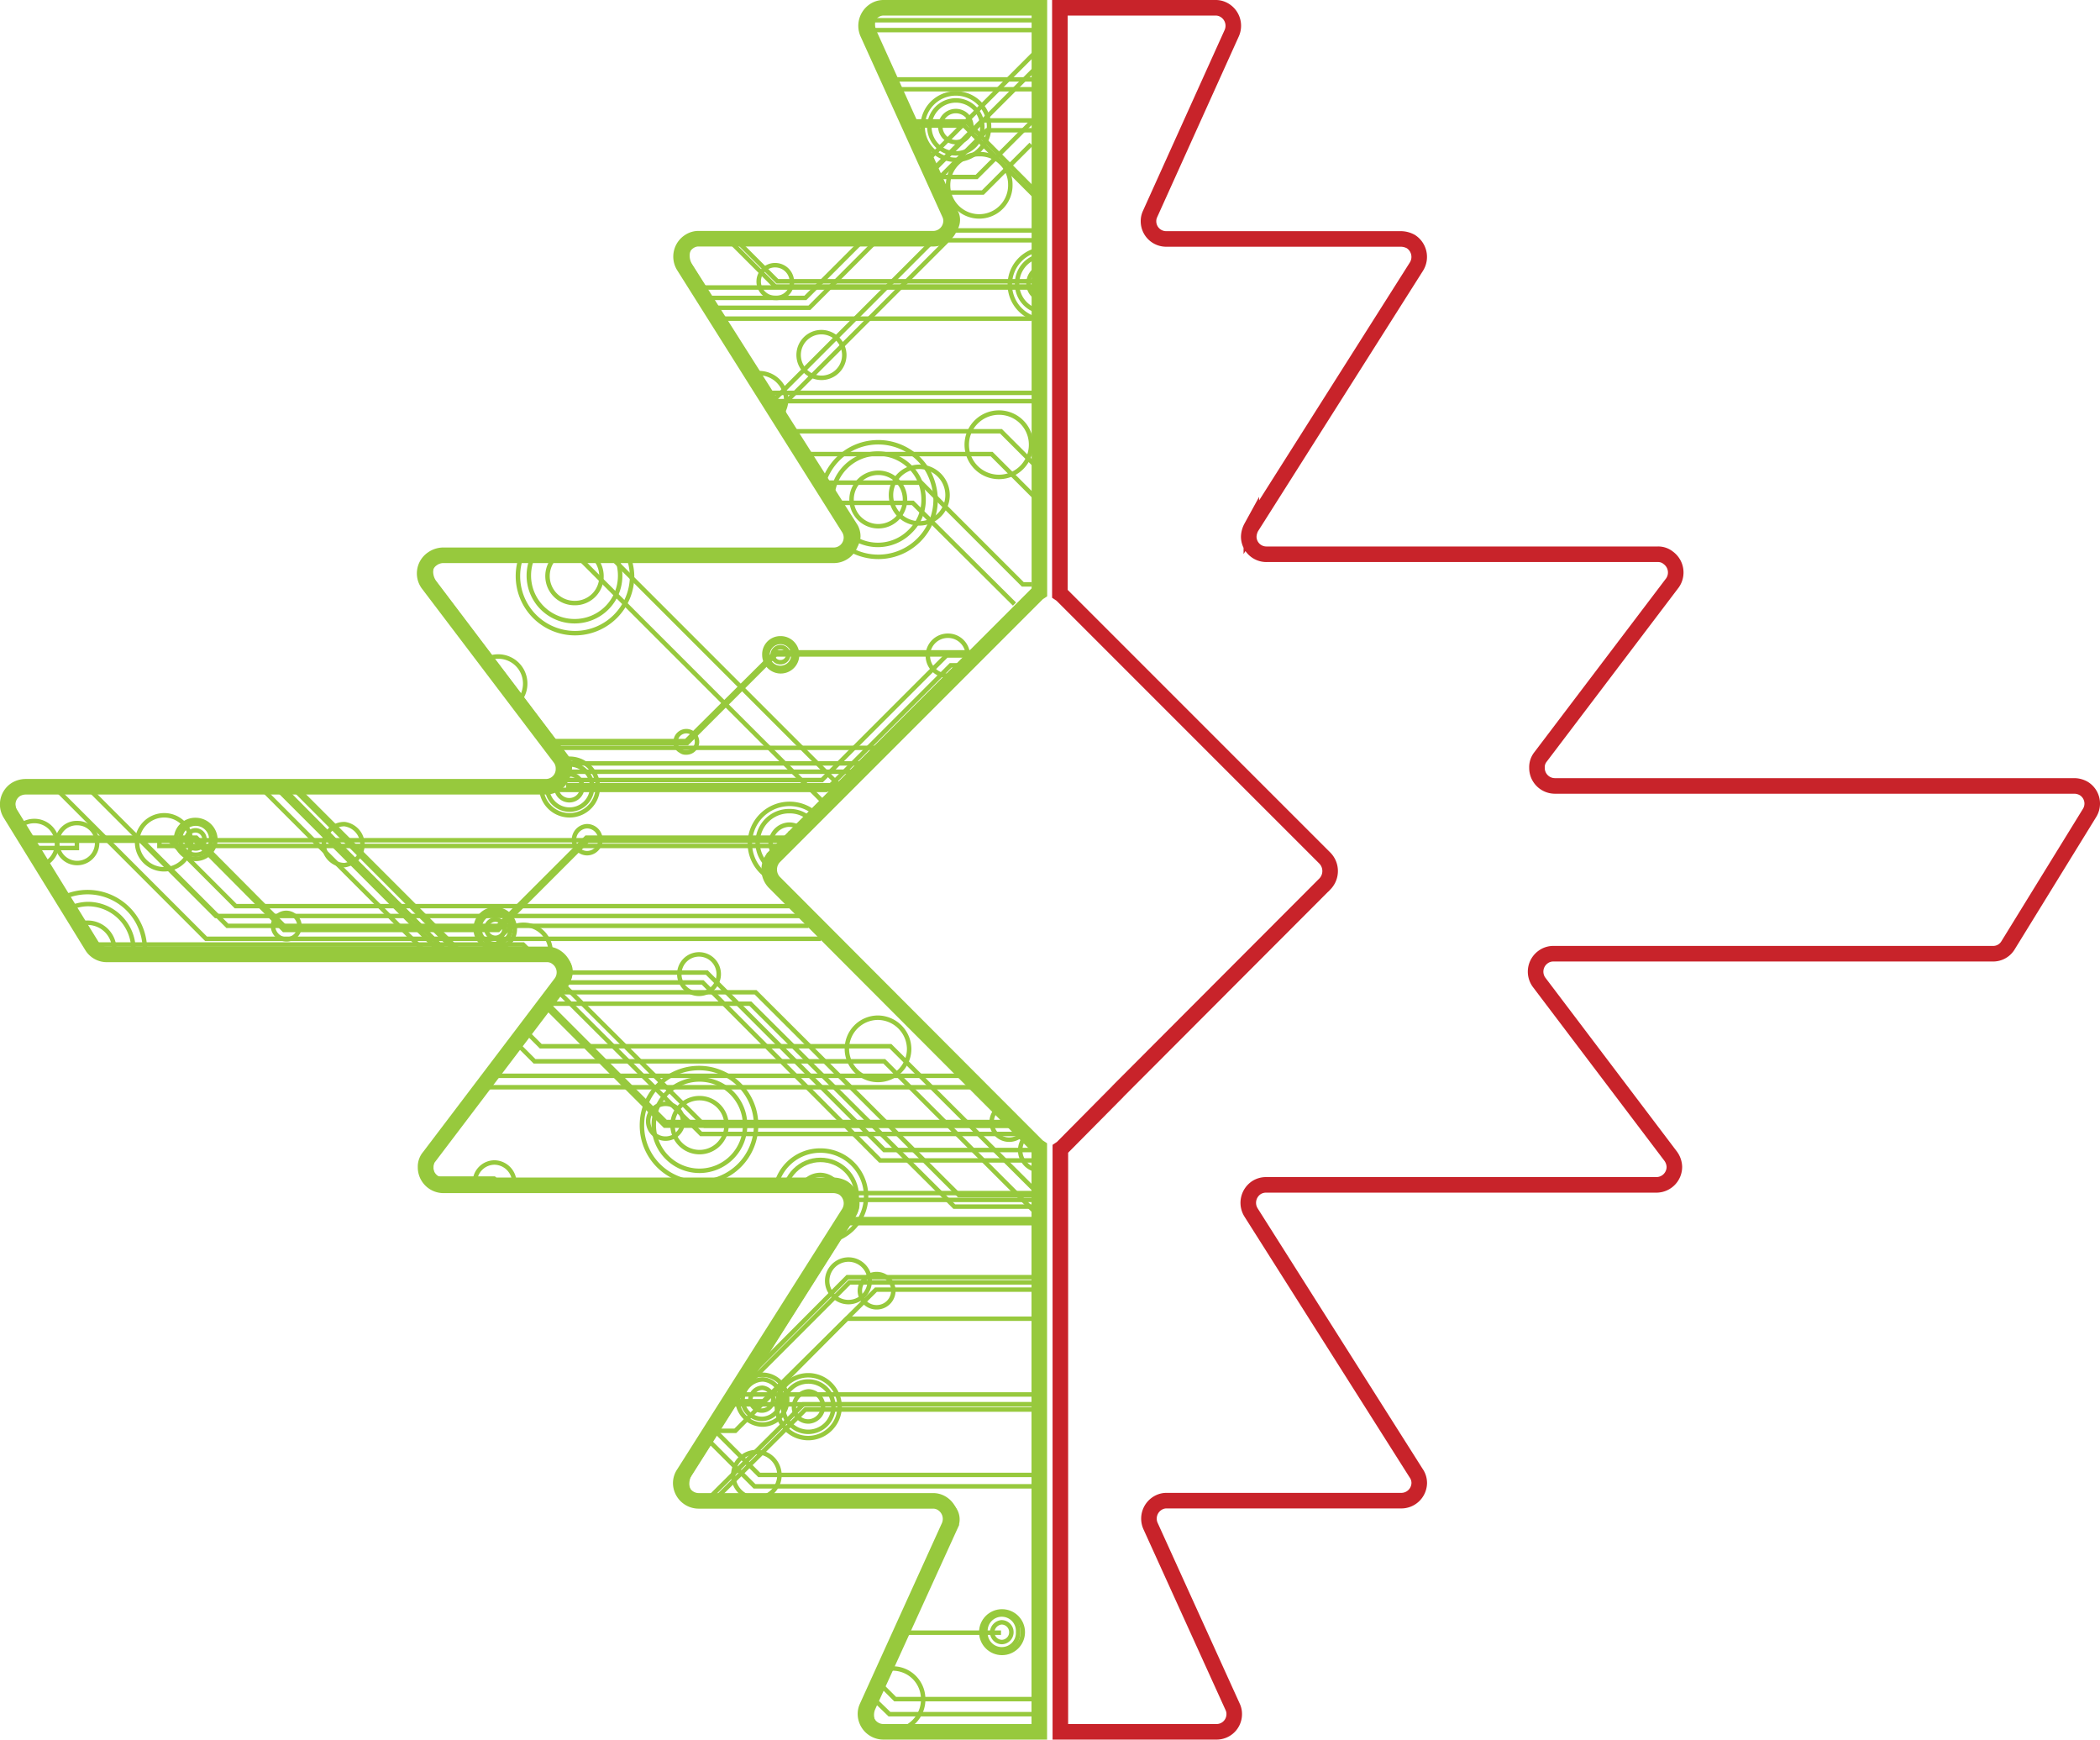 <svg xmlns="http://www.w3.org/2000/svg" xmlns:xlink="http://www.w3.org/1999/xlink" viewBox="0 0 404.73 335.2"><defs><style>.cls-1,.cls-3,.cls-4,.cls-5{fill:none;}.cls-2{clip-path:url(#clip-path);}.cls-3,.cls-4{stroke:#97c93d;}.cls-3,.cls-4,.cls-5{stroke-miterlimit:10;}.cls-3{stroke-width:0.86px;}.cls-4{stroke-width:3px;}.cls-5{stroke:#c8232a;stroke-width:3px;}</style><clipPath id="clip-path"><path class="cls-1" d="M188.82,210l10.9,10.9.3.2V333.7H170a3.46,3.46,0,0,1-3.5-3.4,3.19,3.19,0,0,1,.3-1.4l15.8-34.8a3.52,3.52,0,0,0-1.7-4.6,3.19,3.19,0,0,0-1.4-.3h-45.1a3.46,3.46,0,0,1-3.5-3.4,3.29,3.29,0,0,1,.6-1.9l31.8-50.2a3.55,3.55,0,0,0-1.1-4.8,4.07,4.07,0,0,0-1.8-.5H85.12a3.46,3.46,0,0,1-3.4-3.5,2.88,2.88,0,0,1,.7-2l25.4-33.5a3.47,3.47,0,0,0-.7-4.8,3.14,3.14,0,0,0-2.1-.7H20.42a3.36,3.36,0,0,1-2.9-1.6L1.82,156.8a3.41,3.41,0,0,1,1.1-4.7,3.74,3.74,0,0,1,1.8-.5H105a3.4,3.4,0,0,0,3.4-3.5,3.32,3.32,0,0,0-.7-2.1l-25.4-33.5a3.4,3.4,0,0,1,.8-4.8,3.72,3.72,0,0,1,2-.7h75.3a3.42,3.42,0,0,0,3-5.2l-31.8-50.2a3.46,3.46,0,0,1,1.1-4.8,3.2,3.2,0,0,1,1.9-.5h45.1a3.46,3.46,0,0,0,3.5-3.4,3.19,3.19,0,0,0-.3-1.4L167.12,6.7a3.52,3.52,0,0,1,1.7-4.6,3.19,3.19,0,0,1,1.4-.3h30V114.4l-.3.2-37,37-3.6,3.6-10.2,10.2a3.57,3.57,0,0,0,0,4.9l39.7,39.7"/></clipPath></defs><g id="Layer_2" data-name="Layer 2"><g id="Layer_1-2" data-name="Layer 1"><g class="cls-2"><path class="cls-1" d="M5.82,151.3h100.5a3.46,3.46,0,0,0,3.5-3.4,3.14,3.14,0,0,0-.7-2.1l-25.4-33.6a3.47,3.47,0,0,1,.7-4.8,3.77,3.77,0,0,1,2.1-.7h75.4a3.46,3.46,0,0,0,3.5-3.4,4.14,4.14,0,0,0-.5-1.9L133,51.1a3.53,3.53,0,0,1,1.1-4.8,4.07,4.07,0,0,1,1.8-.5h45.2a3.46,3.46,0,0,0,3.5-3.4,3.19,3.19,0,0,0-.3-1.4L168.52,6.1a3.52,3.52,0,0,1,1.7-4.6,3.53,3.53,0,0,1,1.4-.3h30V114c-.1.1-.2.2-.3.2l-50.9,50.9a3.57,3.57,0,0,0,0,4.9l50.9,50.9c.1.1.2.2.3.2V333.9h-30a3.46,3.46,0,0,1-3.5-3.4,3.19,3.19,0,0,1,.3-1.4l15.9-34.9a3.52,3.52,0,0,0-1.7-4.6,3.19,3.19,0,0,0-1.4-.3H136a3.46,3.46,0,0,1-3.5-3.4,4.14,4.14,0,0,1,.5-1.9l31.8-50.2a3.55,3.55,0,0,0-1.1-4.8,3.2,3.2,0,0,0-1.9-.5H86.52a3.39,3.39,0,0,1-3.4-3.5,3.32,3.32,0,0,1,.7-2.1l25.4-33.6a3.3,3.3,0,0,0-.7-4.8,3.14,3.14,0,0,0-2.1-.7H21.62a3.36,3.36,0,0,1-2.9-1.6L3,156.6a3.53,3.53,0,0,1,1.1-4.8A3.37,3.37,0,0,1,5.82,151.3Z"/></g><g class="cls-2"><polyline class="cls-3" points="198.72 27.8 189.42 37.1 157.72 37.1"/></g><g class="cls-2"><polyline class="cls-3" points="161.22 34.1 188.22 34.1 200.92 21.4"/></g><g class="cls-2"><path class="cls-3" d="M175.22,202.1a6,6,0,1,1-6-6,6.08,6.08,0,0,1,6,6Z"/></g><g class="cls-2"><path class="cls-3" d="M177.92,327.4a6,6,0,1,1-6.1-5.9h.1A5.87,5.87,0,0,1,177.92,327.4Z"/></g><g class="cls-2"><path class="cls-3" d="M194.72,35.6a6,6,0,0,1-12,.2,6,6,0,0,1,5.9-6.1h.2A5.85,5.85,0,0,1,194.72,35.6Z"/></g><g class="cls-2"><line class="cls-3" x1="170.02" y1="15.3" x2="200.92" y2="15.3"/></g><g class="cls-2"><line class="cls-3" x1="200.32" y1="17.2" x2="170.62" y2="17.2"/></g><g class="cls-2"><line class="cls-3" x1="165.72" y1="3.9" x2="199.52" y2="3.9"/></g><g class="cls-2"><line class="cls-3" x1="199.52" y1="5.8" x2="165.72" y2="5.8"/></g><g class="cls-2"><path class="cls-3" d="M200.62,25.1h-10.4l-10.7,10.7"/></g><g class="cls-2"><path class="cls-3" d="M178.52,34l10.8-10.8h11.3"/></g><g class="cls-2"><path class="cls-3" d="M18.72,162.5a3.85,3.85,0,0,1-7.7-.1,3.76,3.76,0,0,1,3.9-3.8h0A3.82,3.82,0,0,1,18.72,162.5Z"/></g><g class="cls-2"><path class="cls-3" d="M138.52,187.7a3.8,3.8,0,0,1-3.8,3.8h0a3.8,3.8,0,1,1,3.8-3.8Z"/></g><g class="cls-2"><path class="cls-3" d="M186.52,126.3a3.85,3.85,0,1,1-3.9-3.8h.1A3.8,3.8,0,0,1,186.52,126.3Z"/></g><g class="cls-2"><path class="cls-3" d="M99.12,227.9a3.8,3.8,0,1,1-3.8-3.9A3.88,3.88,0,0,1,99.12,227.9Z"/></g><g class="cls-2"><path class="cls-3" d="M204.32,221.6a3.85,3.85,0,1,1-3.9-3.8h.1A3.93,3.93,0,0,1,204.32,221.6Z"/></g><g class="cls-2"><path class="cls-3" d="M151.12,80.2a3.78,3.78,0,0,1-3.7,3.8h-.1a3.85,3.85,0,1,1-.1-7.7,4,4,0,0,1,3.9,3.9Z"/></g><g class="cls-2"><path class="cls-3" d="M182.62,95.4a5.45,5.45,0,0,1-10.9,0,5.45,5.45,0,0,1,10.9,0Z"/></g><g class="cls-2"><polyline class="cls-3" points="205.62 234.9 104.82 234.9 104.82 235.7 205.62 235.7"/></g><g class="cls-2"><polyline class="cls-3" points="187.72 127 186.92 127 152.12 161.9 30.72 161.9 30.72 163 152.62 163 186.22 129.4"/></g><g class="cls-2"><path class="cls-3" d="M95.72,183.4a5.2,5.2,0,1,0,5.2-5.2h0A5.16,5.16,0,0,0,95.72,183.4Z"/></g><g class="cls-2"><path class="cls-3" d="M129.62,216.8a5.2,5.2,0,1,0,5.2-5.2,5.18,5.18,0,0,0-5.2,5.2Z"/></g><g class="cls-2"><path class="cls-3" d="M123.72,216.8a11,11,0,1,1,11,11A10.91,10.91,0,0,1,123.72,216.8Z"/></g><g class="cls-2"><path class="cls-3" d="M126,216.8a8.8,8.8,0,1,0,8.8-8.8h0a8.81,8.81,0,0,0-8.8,8.8Z"/></g><g class="cls-2"><path class="cls-3" d="M11.72,183a5.16,5.16,0,0,0,5.2,5.2h0a5.12,5.12,0,0,0,5.1-5.1V183a5.14,5.14,0,0,0-5.1-5.2h0A5.16,5.16,0,0,0,11.72,183Z"/></g><g class="cls-2"><path class="cls-3" d="M5.82,183a11.05,11.05,0,1,1,11.1,11,11.18,11.18,0,0,1-11.1-11Z"/></g><g class="cls-2"><path class="cls-3" d="M8.12,183a8.8,8.8,0,1,0,8.8-8.8h0A9,9,0,0,0,8.12,183Z"/></g><g class="cls-2"><line class="cls-3" x1="192.92" y1="314.6" x2="175.02" y2="314.6"/></g><g class="cls-2"><path class="cls-3" d="M191.22,314.5a1.9,1.9,0,0,0,1.9,1.9h0a1.88,1.88,0,0,0,1.8-1.9h0a1.9,1.9,0,0,0-1.9-1.9,2,2,0,0,0-1.8,1.9Z"/></g><g class="cls-2"><circle class="cls-3" cx="193.12" cy="314.5" r="4"/></g><g class="cls-2"><path class="cls-3" d="M189.92,314.5a3.15,3.15,0,1,0,6.3.3v-.4a3.15,3.15,0,1,0-6.3-.3Z"/></g><g class="cls-2"><polyline class="cls-3" points="141.42 270 147.12 270 168.82 248.5 205.72 248.5"/></g><g class="cls-2"><polyline class="cls-3" points="199.12 254.1 163.22 254.1 141.72 275.7 136.12 275.7"/></g><g class="cls-2"><path class="cls-3" d="M165.72,248.7a3.22,3.22,0,0,0,3.2,3.2,3.2,3.2,0,0,0,.1-6.4h-.1a3.22,3.22,0,0,0-3.2,3.2Z"/></g><g class="cls-2"><path class="cls-3" d="M144.62,269.7a2.2,2.2,0,1,0,4.4-.2,2.34,2.34,0,0,0-2.1-2.1,2.39,2.39,0,0,0-2.3,2.3Z"/></g><g class="cls-2"><path class="cls-3" d="M142.12,269.7a4.8,4.8,0,1,1,4.9,4.8,4.89,4.89,0,0,1-4.9-4.8Z"/></g><g class="cls-2"><path class="cls-3" d="M143.12,269.7a3.74,3.74,0,0,0,3.9,3.7,3.81,3.81,0,0,0,0-7.6,4,4,0,0,0-3.9,3.9Z"/></g><g class="cls-2"><path class="cls-3" d="M101.22,131.7a5.2,5.2,0,1,0-5.3,5.2,5.16,5.16,0,0,0,5.3-5.2Z"/></g><g class="cls-2"><path class="cls-3" d="M187.22,24.4a3,3,0,0,0-6,0,3.08,3.08,0,0,0,3,3A3,3,0,0,0,187.22,24.4Z"/></g><g class="cls-2"><path class="cls-3" d="M190.62,24.4a6.4,6.4,0,0,1-12.8,0,6.4,6.4,0,0,1,12.8,0Z"/></g><g class="cls-2"><path class="cls-3" d="M189.32,24.4a5.1,5.1,0,1,0-10.2.1,5.1,5.1,0,0,0,10.2-.1Z"/></g><g class="cls-2"><path class="cls-3" d="M174.42,96.2a5.15,5.15,0,1,0,0,.1Z"/></g><g class="cls-2"><path class="cls-3" d="M180.32,96.2a11.05,11.05,0,1,1-22.1.1,11.21,11.21,0,0,1,5.5-9.6,11.08,11.08,0,0,1,15.1,4,11.94,11.94,0,0,1,1.5,5.5Z"/></g><g class="cls-2"><path class="cls-3" d="M178,96.2a8.8,8.8,0,1,0-8.8,8.8,8.71,8.71,0,0,0,6.2-2.6,8.38,8.38,0,0,0,2.6-6.2Z"/></g><g class="cls-2"><path class="cls-3" d="M152.62,54.3a3.22,3.22,0,0,0-3.2-3.2,3.14,3.14,0,0,0-3.2,3.1h0a3.16,3.16,0,0,0,3.2,3.2A3,3,0,0,0,152.62,54.3Z"/></g><g class="cls-2"><path class="cls-3" d="M204.72,54.6a3.25,3.25,0,0,0-6.5,0,3.16,3.16,0,0,0,3.2,3.2A3.24,3.24,0,0,0,204.72,54.6Z"/></g><g class="cls-2"><path class="cls-3" d="M208.32,54.6a6.85,6.85,0,1,1-7.1-6.6h.3A6.77,6.77,0,0,1,208.32,54.6Z"/></g><g class="cls-2"><path class="cls-3" d="M206.92,54.6a5.45,5.45,0,1,0-10.9.1,5.38,5.38,0,0,0,5.4,5.4,5.55,5.55,0,0,0,5.5-5.5Z"/></g><g class="cls-2"><polyline class="cls-3" points="200.42 271.6 155.22 271.6 138.02 288.7"/></g><g class="cls-2"><polyline class="cls-3" points="135.92 289.4 154.82 270.6 200.02 270.6"/></g><g class="cls-2"><path class="cls-3" d="M158.62,271a2.94,2.94,0,0,1-2.7,2.9h-.1a2.73,2.73,0,0,1-2.8-2.8V271a3,3,0,0,1,2.8-2.9,2.88,2.88,0,0,1,2.8,2.9Z"/></g><g class="cls-2"><path class="cls-3" d="M155.72,277.1a6.05,6.05,0,1,1,6.1-6.1,6.08,6.08,0,0,1-5.9,6.1Z"/></g><g class="cls-2"><path class="cls-3" d="M155.72,266.2a4.85,4.85,0,1,0,4.9,4.8h0A4.82,4.82,0,0,0,155.72,266.2Z"/></g><g class="cls-2"><polyline class="cls-3" points="205.12 231.2 157.72 231.2 157.72 229.9 204.32 229.9"/></g><g class="cls-2"><path class="cls-3" d="M154,230.5a4.12,4.12,0,0,1,4.1-4.1,4.19,4.19,0,0,1,4.1,4.1,4.1,4.1,0,0,1-8.2,0Z"/></g><g class="cls-2"><path class="cls-3" d="M158.12,221.7a8.8,8.8,0,1,1-8.8,8.8h0A8.75,8.75,0,0,1,158.12,221.7Z"/></g><g class="cls-2"><circle class="cls-3" cx="158.12" cy="230.5" r="7"/></g><g class="cls-2"><polyline class="cls-3" points="195.92 215.6 194.72 216.9 128.12 216.9 100.52 189.3 4.32 189.3 4.32 188.7 100.82 188.7 128.32 216.2 194.42 216.2 195.52 215.2"/></g><g class="cls-2"><path class="cls-3" d="M159.42,246.8a4.12,4.12,0,0,1,4.1-4.1,4.1,4.1,0,1,1-4.1,4.1Z"/></g><g class="cls-2"><polyline class="cls-3" points="160.62 152.1 109.52 152.1 109.52 151.3 163.32 151.3"/></g><g class="cls-2"><path class="cls-3" d="M107.22,151.7a2.56,2.56,0,0,1,2.6-2.5,2.5,2.5,0,1,1-2.6,2.5Z"/></g><g class="cls-2"><path class="cls-3" d="M109.72,146.2a5.45,5.45,0,1,1-5.4,5.5v-.1A5.51,5.51,0,0,1,109.72,146.2Z"/></g><g class="cls-2"><path class="cls-3" d="M109.72,156a4.35,4.35,0,1,0-4.3-4.4,4.35,4.35,0,0,0,4.3,4.4Z"/></g><g class="cls-2"><polyline class="cls-3" points="104.32 142.8 132.22 142.8 149.42 125.7 149.42 125.7 194.12 125.7 194.12 126.1 149.52 126.1 132.42 143.2 104.72 143.2"/></g><g class="cls-2"><polyline class="cls-3" points="65.52 162.9 104.22 201.6 171.62 201.6 205.72 235.6"/></g><g class="cls-2"><line class="cls-3" x1="54.02" y1="151.3" x2="65.52" y2="162.9"/></g><g class="cls-2"><line class="cls-3" x1="61.52" y1="163" x2="50.62" y2="152.1"/></g><g class="cls-2"><polyline class="cls-3" points="205.62 239.7 170.42 204.5 103.02 204.5 61.52 163"/></g><g class="cls-2"><line class="cls-3" x1="198.82" y1="61.4" x2="138.92" y2="61.4"/></g><g class="cls-2"><line class="cls-3" x1="135.32" y1="55.4" x2="199.52" y2="55.4"/></g><g class="cls-2"><line class="cls-3" x1="133.32" y1="55.4" x2="135.32" y2="55.4"/></g><g class="cls-2"><line class="cls-3" x1="105.52" y1="144.1" x2="168.92" y2="144.1"/></g><g class="cls-2"><line class="cls-3" x1="165.72" y1="147.1" x2="107.42" y2="147.1"/></g><g class="cls-2"><line class="cls-3" x1="168.92" y1="144.1" x2="170.02" y2="144.1"/></g><g class="cls-2"><polyline class="cls-3" points="169.12 324 172.52 327.4 203.02 327.4"/></g><g class="cls-2"><polyline class="cls-3" points="203.02 330.3 171.42 330.3 168.42 327.4"/></g><g class="cls-2"><path class="cls-3" d="M178.22,31.4l22.7-22.7"/></g><g class="cls-2"><path class="cls-3" d="M200.62,12.1l-22,22"/></g><g class="cls-2"><polyline class="cls-3" points="56.82 152.2 95.72 191.2 145.62 191.2 184.82 230.3 205.12 230.3"/></g><g class="cls-2"><polyline class="cls-3" points="205.62 232.5 183.92 232.5 144.62 193.4 94.82 193.4 52.02 150.6"/></g><g class="cls-2"><polyline class="cls-3" points="150.72 83.1 192.92 83.1 200.62 90.8"/></g><g class="cls-2"><polyline class="cls-3" points="200.42 96.8 191.12 87.5 153.92 87.5"/></g><g class="cls-2"><line class="cls-3" x1="109.52" y1="148.7" x2="165.12" y2="148.7"/></g><g class="cls-2"><line class="cls-3" x1="165.12" y1="148.7" x2="166.42" y2="148.7"/></g><g class="cls-2"><path class="cls-3" d="M116.72,106.3l45,45"/></g><g class="cls-2"><path class="cls-3" d="M158.62,154.5l-46.7-46.7H82.82"/></g><g class="cls-2"><polyline class="cls-3" points="16.72 151.6 41.62 176.5 154.22 176.5"/></g><g class="cls-2"><polyline class="cls-3" points="158.22 180.9 39.72 180.9 11.02 152.2"/></g><g class="cls-2"><polyline class="cls-3" points="138.12 276 146.32 284.2 200.02 284.2"/></g><g class="cls-2"><polyline class="cls-3" points="200.02 286.4 145.42 286.4 136.92 277.9"/></g><g class="cls-2"><path class="cls-3" d="M11,162.6a4.44,4.44,0,0,1-4.4,4.4,4.4,4.4,0,0,1,0-8.8A4.37,4.37,0,0,1,11,162.6Z"/></g><g class="cls-2"><path class="cls-3" d="M150.22,284.2a4.45,4.45,0,1,1-4.5-4.4h.1A4.44,4.44,0,0,1,150.22,284.2Z"/></g><g class="cls-2"><path class="cls-3" d="M162.72,68.4a4.4,4.4,0,1,1-4.4-4.4h0A4.44,4.44,0,0,1,162.72,68.4Z"/></g><g class="cls-2"><path class="cls-3" d="M198.72,85.7a6.2,6.2,0,1,1-6.2-6.2,6.17,6.17,0,0,1,6.2,6.2Z"/></g><g class="cls-2"><polyline class="cls-3" points="147.82 78.4 181.82 44.4 200.42 44.4"/></g><g class="cls-2"><polyline class="cls-3" points="200.42 46.3 182.62 46.3 148.42 80.5"/></g><g class="cls-2"><path class="cls-3" d="M134.32,57.4h20.9l13-13"/></g><g class="cls-2"><path class="cls-3" d="M170,45.3l-14,14h-20.7"/></g><g class="cls-2"><polyline class="cls-3" points="55.12 149.8 92.72 187.4 136.22 187.4 170.42 221.6 203.02 221.6 203.02 223.6 203.02 223.6 169.62 223.6 135.42 189.3 91.92 189.3 52.92 150.4"/></g><g class="cls-2"><polyline class="cls-3" points="195.52 116.4 175.92 96.9 153.42 96.9"/></g><g class="cls-2"><polyline class="cls-3" points="156.72 93 177.52 93 197.12 112.6 198.82 112.6"/></g><g class="cls-2"><polyline class="cls-3" points="101.22 150.3 158.42 150.3 182.42 126.3 186.52 126.3"/></g><g class="cls-2"><polyline class="cls-3" points="186.52 128.2 183.22 128.2 159.22 152.2 100.62 152.2"/></g><g class="cls-2"><polyline class="cls-3" points="32.82 162 45.42 174.6 152.12 174.6"/></g><g class="cls-2"><polyline class="cls-3" points="155.82 178.4 43.82 178.4 27.32 161.9"/></g><g class="cls-2"><polyline class="cls-3" points="4.32 161.5 14.82 161.5 14.82 163.4 6.62 163.4"/></g><g class="cls-2"><path class="cls-3" d="M62.42,162.7a4,4,0,0,0,4,4,4,4,0,0,0,3.4-4.5,4,4,0,0,0-3.4-3.4A3.93,3.93,0,0,0,62.42,162.7Z"/></g><g class="cls-2"><path class="cls-3" d="M26.42,162.3a5.2,5.2,0,0,0,10.4,0,5.16,5.16,0,0,0-5.2-5.2,5.23,5.23,0,0,0-5.2,5.2Z"/></g><g class="cls-2"><path class="cls-3" d="M148.52,162.5a3.6,3.6,0,1,0,3.6-3.6H152A3.7,3.7,0,0,0,148.52,162.5Z"/></g><g class="cls-2"><path class="cls-3" d="M144.52,162.5a7.65,7.65,0,0,1,15.3.1,7.6,7.6,0,0,1-7.6,7.6,7.7,7.7,0,0,1-7.7-7.7Z"/></g><g class="cls-2"><path class="cls-3" d="M155.32,157.2a5.71,5.71,0,0,0-3.2-.9,6.06,6.06,0,0,0-6.1,6.1h0a6.05,6.05,0,1,0,12.1-.1,5.87,5.87,0,0,0-2.8-5.1"/></g><g class="cls-2"><polyline class="cls-3" points="17.92 183.6 100.12 183.6 135.12 218.5 135.12 218.5 208.52 218.5"/></g><g class="cls-2"><polyline class="cls-3" points="197.12 216.9 135.82 216.9 100.82 182 17.92 182"/></g><g class="cls-2"><line class="cls-3" x1="210.62" y1="216.9" x2="197.12" y2="216.9"/></g><g class="cls-2"><line class="cls-3" x1="147.32" y1="77.3" x2="200.42" y2="77.3"/></g><g class="cls-2"><line class="cls-3" x1="200.42" y1="75.7" x2="145.42" y2="75.7"/></g><g class="cls-2"><path class="cls-3" d="M151.52,76.9a5.23,5.23,0,0,0-5.4-5,5.3,5.3,0,0,0-5,5,5.2,5.2,0,0,0,10.4,0Z"/></g><g class="cls-2"><path class="cls-3" d="M115.92,111a5.2,5.2,0,1,0-5.2,5.2h0A5.1,5.1,0,0,0,115.92,111Z"/></g><g class="cls-2"><path class="cls-3" d="M121.82,111a11,11,0,1,1-11-11A11.23,11.23,0,0,1,121.82,111Z"/></g><g class="cls-2"><path class="cls-3" d="M119.52,111a8.8,8.8,0,1,0-8.9,8.7h0A8.75,8.75,0,0,0,119.52,111Z"/></g><g class="cls-2"><polyline class="cls-3" points="174.02 24.2 185.82 24.2 200.32 38.7"/></g><g class="cls-2"><polyline class="cls-3" points="200.42 37.7 186.22 23.4 186.22 23.4 173.72 23.4"/></g><g class="cls-2"><polyline class="cls-3" points="138.92 44.7 149.42 55.2 200.42 55.2"/></g><g class="cls-2"><polyline class="cls-3" points="200.42 54.2 149.82 54.2 140.02 44.4"/></g><g class="cls-2"><path class="cls-3" d="M124.92,216a3.35,3.35,0,1,1,3.3,3.4,3.35,3.35,0,0,1-3.3-3.4Z"/></g><g class="cls-2"><path class="cls-3" d="M191.12,216.2a3.4,3.4,0,1,1,3.4,3.4h-.1A3.35,3.35,0,0,1,191.12,216.2Z"/></g><g class="cls-2"><path class="cls-3" d="M98.42,189.3a2.4,2.4,0,0,1,4.8,0,2.5,2.5,0,0,1-2.4,2.4,2.31,2.31,0,0,1-2.4-2.4Z"/></g><g class="cls-2"><path class="cls-3" d="M100.82,184.3a5.12,5.12,0,0,1,5.1,5.1h0a5.1,5.1,0,1,1-5.1-5.1Z"/></g><g class="cls-2"><path class="cls-3" d="M100.82,193.4a4.05,4.05,0,1,0-4.1-4.1A4,4,0,0,0,100.82,193.4Z"/></g><g class="cls-2"><polyline class="cls-3" points="140.82 268.7 163.32 246.1 163.32 246.1 203.02 246.1"/></g><g class="cls-2"><polyline class="cls-3" points="203.02 246.1 235.52 246.1 235.52 247.1 163.72 247.1 139.82 271"/></g><g class="cls-2"><path class="cls-3" d="M130.22,142.8a2.06,2.06,0,1,1,1.9,2.2,1.4,1.4,0,0,1-.9-.3A1.81,1.81,0,0,1,130.22,142.8Z"/></g><g class="cls-2"><path class="cls-3" d="M148.92,126.2a1.47,1.47,0,0,1,1.5-1.5,1.45,1.45,0,0,1,1.5,1.4,1.47,1.47,0,0,1-1.5,1.5h-.1A1.43,1.43,0,0,1,148.92,126.2Z"/></g><g class="cls-2"><path class="cls-3" d="M150.42,123a3.16,3.16,0,0,1,3.2,3.2h0a3.15,3.15,0,0,1-6.3,0A3.07,3.07,0,0,1,150.42,123Z"/></g><g class="cls-2"><path class="cls-3" d="M150.42,128.7a2.5,2.5,0,1,0-2.5-2.5A2.48,2.48,0,0,0,150.42,128.7Z"/></g><g class="cls-2"><polyline class="cls-3" points="20.22 161.4 37.82 161.4 54.92 178.6 95.82 178.6 113.02 161.4 113.02 161.4 157.72 161.4 157.72 162 150.42 162"/></g><g class="cls-2"><line class="cls-3" x1="5.82" y1="161.4" x2="20.22" y2="161.4"/></g><g class="cls-2"><polyline class="cls-3" points="150.42 162 113.22 162 96.02 179.2 54.72 179.2 37.62 162 4.32 162"/></g><g class="cls-2"><path class="cls-3" d="M110.62,161.8a2.63,2.63,0,0,1,2.5-2.6,2.6,2.6,0,0,1,0,5.2h0a2.56,2.56,0,0,1-2.5-2.6Z"/></g><g class="cls-2"><path class="cls-3" d="M52.62,178.4a2.55,2.55,0,0,1,5.1.1,2.48,2.48,0,0,1-2.5,2.5,2.62,2.62,0,0,1-2.6-2.4Z"/></g><g class="cls-2"><path class="cls-3" d="M152.32,161.4a4.87,4.87,0,0,1,.1-1.2"/></g><g class="cls-2"><path class="cls-3" d="M93.72,179a1.75,1.75,0,1,1,1.8,1.7h-.1A1.75,1.75,0,0,1,93.72,179Z"/></g><g class="cls-2"><path class="cls-3" d="M95.42,175.2a3.8,3.8,0,0,1,3.8,3.8,3.65,3.65,0,0,1-3.8,3.7,3.75,3.75,0,0,1,0-7.5Z"/></g><g class="cls-2"><path class="cls-3" d="M95.42,181.9a3,3,0,1,0-3-3,2.72,2.72,0,0,0,.9,2.1A2.88,2.88,0,0,0,95.42,181.9Z"/></g><g class="cls-2"><path class="cls-3" d="M35.92,161.7a1.75,1.75,0,0,1,3.5.1,1.69,1.69,0,0,1-1.7,1.7,1.79,1.79,0,0,1-1.8-1.8Z"/></g><g class="cls-2"><path class="cls-3" d="M37.72,158a3.85,3.85,0,0,1,3.8,3.7h0a3.8,3.8,0,0,1-7.6,0h0a3.71,3.71,0,0,1,3.8-3.7Z"/></g><g class="cls-2"><circle class="cls-3" cx="37.72" cy="161.7" r="3"/></g><g class="cls-2"><path class="cls-3" d="M156.52,158.9l-6.2,6.2a3.57,3.57,0,0,0,0,4.9l31.3,31.3"/></g><g class="cls-2"><path class="cls-3" d="M54.22,151.3h52.1a3.46,3.46,0,0,0,3.5-3.4,3.14,3.14,0,0,0-.7-2.1l-25.4-33.6a3.47,3.47,0,0,1,.7-4.8,3.77,3.77,0,0,1,2.1-.7h75.4a3.46,3.46,0,0,0,3.5-3.4,4.14,4.14,0,0,0-.5-1.9L133,51.1a3.53,3.53,0,0,1,1.1-4.8,4.07,4.07,0,0,1,1.8-.5h45.2a3.46,3.46,0,0,0,3.5-3.4,3.19,3.19,0,0,0-.3-1.4L168.52,6.1a3.52,3.52,0,0,1,1.7-4.6,3.53,3.53,0,0,1,1.4-.3h30V114c-.1.1-.2.2-.3.2l-44.7,44.7"/></g><g class="cls-2"><path class="cls-3" d="M49.82,151.3h4.5"/></g><g class="cls-2"><path class="cls-3" d="M142.32,269.2l22.4-35.4a3.55,3.55,0,0,0-1.1-4.8,3.2,3.2,0,0,0-1.9-.5H86.52a3.39,3.39,0,0,1-3.4-3.5,3.32,3.32,0,0,1,.7-2.1l25.4-33.6a3.3,3.3,0,0,0-.7-4.8,3.14,3.14,0,0,0-2.1-.7H21.62a3.36,3.36,0,0,1-2.9-1.6L3,156.6a3.53,3.53,0,0,1,1.1-4.8,3.74,3.74,0,0,1,1.8-.5h43.9"/></g><g class="cls-2"><path class="cls-3" d="M181.62,201.3l19.6,19.6c.1.1.2.2.3.2V333.9h-30a3.46,3.46,0,0,1-3.5-3.4,3.19,3.19,0,0,1,.3-1.4l15.9-34.9a3.52,3.52,0,0,0-1.7-4.6,3.19,3.19,0,0,0-1.4-.3h-45.2a3.46,3.46,0,0,1-3.5-3.4,4.14,4.14,0,0,1,.5-1.9l9.4-14.9"/></g><g class="cls-2"><polygon class="cls-3" points="136.82 268.7 95.22 227.1 80.02 227.1 80.02 229 94.42 229 136.02 270.6 200.02 270.6 200.42 268.7 136.82 268.7"/></g><g class="cls-2"><polygon class="cls-3" points="83.92 209.5 193.22 209.5 186.12 207.3 83.92 207.3 83.92 209.5"/></g><path class="cls-4" d="M189.12,210,200,220.9l.3.2V333.7h-30a3.46,3.46,0,0,1-3.5-3.4,3.19,3.19,0,0,1,.3-1.4l15.8-34.8a3.52,3.52,0,0,0-1.7-4.6,3.19,3.19,0,0,0-1.4-.3h-45.1a3.46,3.46,0,0,1-3.5-3.4,3.29,3.29,0,0,1,.6-1.9l31.8-50.2a3.55,3.55,0,0,0-1.1-4.8,4.07,4.07,0,0,0-1.8-.5H85.42a3.46,3.46,0,0,1-3.4-3.5,2.88,2.88,0,0,1,.7-2l25.4-33.5a3.47,3.47,0,0,0-.7-4.8,3.14,3.14,0,0,0-2.1-.7H20.62a3.36,3.36,0,0,1-2.9-1.6L2,156.8a3.41,3.41,0,0,1,1.1-4.7,3.74,3.74,0,0,1,1.8-.5h100.3a3.4,3.4,0,0,0,3.4-3.5,3.32,3.32,0,0,0-.7-2.1l-25.4-33.5a3.4,3.4,0,0,1,.8-4.8,3.72,3.72,0,0,1,2-.7h75.3a3.42,3.42,0,0,0,3-5.2l-31.8-50.5a3.46,3.46,0,0,1,1.1-4.8,3.2,3.2,0,0,1,1.9-.5h45a3.46,3.46,0,0,0,3.5-3.4,3.19,3.19,0,0,0-.3-1.4L167.22,6.4a3.52,3.52,0,0,1,1.7-4.6,3.19,3.19,0,0,1,1.4-.3h30V114.1l-.3.2-37,37-3.6,3.6-10.2,10.2a3.57,3.57,0,0,0,0,4.9l39.9,40"/><path class="cls-5" d="M215.45,210.29l39.93-40a3.57,3.57,0,0,0,0-4.9l-10.21-10.21-3.6-3.6-37-37-.3-.2V1.5h30a3.19,3.19,0,0,1,1.4.3,3.49,3.49,0,0,1,1.71,4.61L221.65,41.24a3.19,3.19,0,0,0-.3,1.4,3.4,3.4,0,0,0,3.5,3.4H270a4.14,4.14,0,0,1,1.9.5,3.52,3.52,0,0,1,1.1,4.81l-31.83,50.24a4.07,4.07,0,0,0-.5,1.8,3.4,3.4,0,0,0,3.5,3.41h75.37a3.06,3.06,0,0,1,2,.7,3.49,3.49,0,0,1,.8,4.8l-25.42,33.53a3.14,3.14,0,0,0-.7,2.1,3.46,3.46,0,0,0,3.4,3.51H399.81a3.74,3.74,0,0,1,1.8.5,3.41,3.41,0,0,1,1.11,4.7L387,182.16a3.34,3.34,0,0,1-2.9,1.61H299.42a3.32,3.32,0,0,0-2.1.7,3.47,3.47,0,0,0-.7,4.8L322,222.8a3.72,3.72,0,0,1,.7,2,3.47,3.47,0,0,1-3.4,3.51H244a3.45,3.45,0,0,0-1.8.5,3.51,3.51,0,0,0-1.1,4.8l31.83,50.25a3.29,3.29,0,0,1,.6,1.9,3.46,3.46,0,0,1-3.5,3.4H224.85a3.19,3.19,0,0,0-1.4.3,3.49,3.49,0,0,0-1.7,4.61l15.82,34.83a3.19,3.19,0,0,1,.3,1.4,3.4,3.4,0,0,1-3.51,3.4h-30V221.4l.3-.2,10.81-10.91"/></g></g></svg>